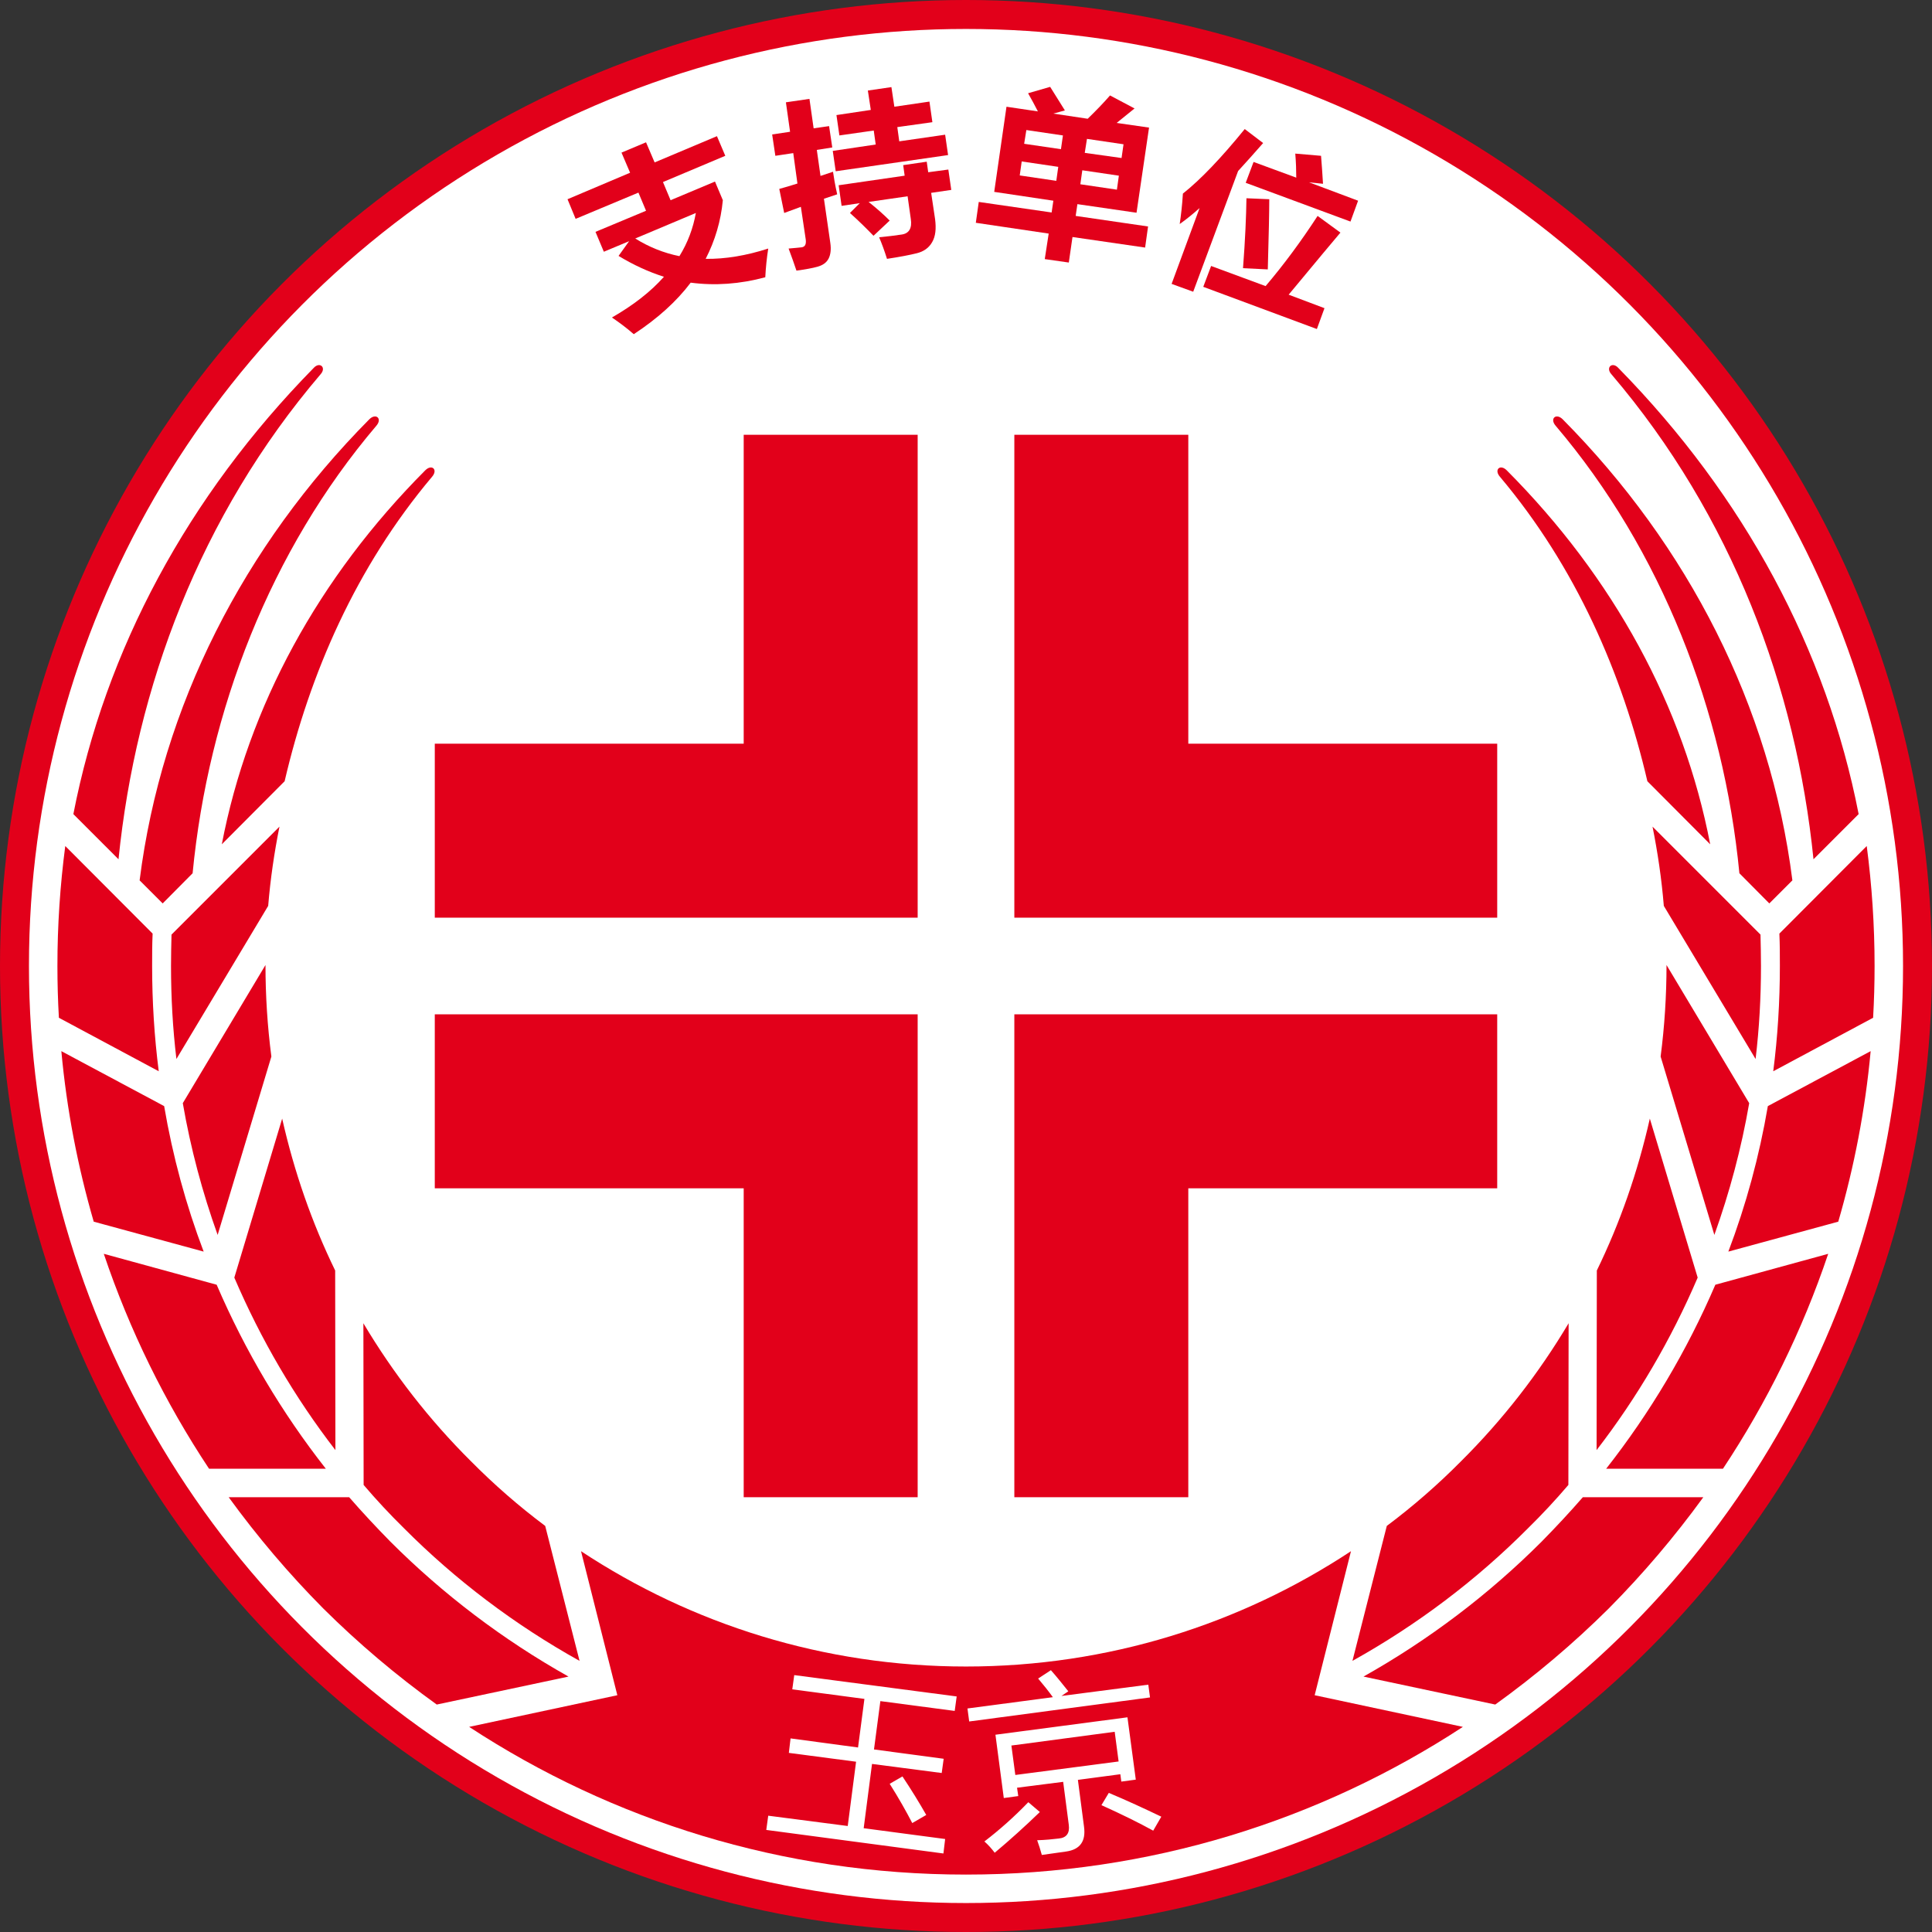 <?xml version="1.0" encoding="UTF-8" standalone="no"?>
<!-- Creator: CorelDRAW X7 -->

<svg
   xmlns:dc="http://purl.org/dc/elements/1.1/"
   xmlns:cc="http://creativecommons.org/ns#"
   xmlns:rdf="http://www.w3.org/1999/02/22-rdf-syntax-ns#"
   xmlns:svg="http://www.w3.org/2000/svg"
   xmlns="http://www.w3.org/2000/svg"
   xmlns:sodipodi="http://sodipodi.sourceforge.net/DTD/sodipodi-0.dtd"
   xmlns:inkscape="http://www.inkscape.org/namespaces/inkscape"
   xml:space="preserve"
   width="7.874in"
   height="7.874in"
   version="1.1"
   style="clip-rule:evenodd;fill-rule:evenodd;image-rendering:optimizeQuality;shape-rendering:geometricPrecision;text-rendering:geometricPrecision"
   viewBox="0 0 7874.001 7874.001"
   id="svg4774"
   inkscape:version="0.91 r13725"
   sodipodi:docname="Yu Jing - Zhanshi Yisheng - [N3] [Vyo].svg"><rect x="0" y="0" width="7874.001" height="7874.001" fill="#333333" stroke="none"/><sodipodi:namedview
     pagecolor="#ffffff"
     bordercolor="#666666"
     borderopacity="1"
     objecttolerance="10"
     gridtolerance="10"
     guidetolerance="10"
     inkscape:pageopacity="0"
     inkscape:pageshadow="2"
     inkscape:window-width="640"
     inkscape:window-height="480"
     id="namedview4809"
     showgrid="false"
     inkscape:zoom="0.23838384"
     inkscape:cx="736.83001"
     inkscape:cy="849.33005"
     inkscape:window-x="0"
     inkscape:window-y="0"
     inkscape:window-maximized="0"
     inkscape:current-layer="svg4774" /><defs
     id="defs4776"><style
       type="text/css"
       id="style4778"><![CDATA[
    .fil2 {fill:none}
    .fil0 {fill:#E2001A}
    .fil1 {fill:white}
    .fil4 {fill:#E2001A;fill-rule:nonzero}
    .fil3 {fill:white;fill-rule:nonzero}
   ]]></style></defs><g
     id="Layer_x0020_1"
     transform="translate(3937,-7063)"><circle
       class="fil0"
       cy="11000"
       r="3937"
       id="circle4782"
       cx="0"
       style="fill:#e2001a" /><circle
       class="fil1"
       cy="11000"
       r="3819"
       id="circle4784"
       cx="0"
       style="fill:#ffffff" /><circle
       class="fil2"
       cy="11000"
       r="3898"
       id="circle4786"
       cx="0"
       style="fill:none" /><path
       class="fil0"
       d="m -2659,8563 c 25,-28 54,-2 28,26 -491,576 -752,1276 -823,1976 l -184,-184 c 130,-669 466,-1295 979,-1818 z m 227,209 c -510,515 -846,1167 -936,1879 l 94,94 122,-123 c 64,-662 317,-1316 749,-1824 25,-29 -2,-53 -29,-26 z m -883,2096 c -2,44 -2,88 -2,132 0,145 9,289 27,429 l -407,-218 c -4,-70 -6,-140 -6,-211 0,-166 11,-329 32,-489 l 356,357 z m 47,703 c 35,205 89,403 161,593 l -448,-122 c -65,-224 -110,-456 -132,-695 l 419,224 z m 214,728 c 116,270 266,522 445,750 l -476,0 c -179,-270 -324,-564 -429,-876 l 460,126 z m 540,866 c 54,62 110,122 168,181 215,215 459,400 726,550 l -537,114 c -164,-118 -319,-249 -462,-391 -140,-141 -269,-293 -386,-454 l 491,0 z m -284,-2733 c -21,105 -37,213 -46,323 l -374,624 c -15,-125 -22,-251 -22,-379 0,-43 1,-86 2,-128 l 440,-440 z m -57,564 c 0,125 8,250 24,373 l -219,727 c -62,-173 -110,-352 -142,-537 l 337,-563 z m 68,626 c 49,217 121,424 216,619 l 1,732 c -166,-215 -304,-451 -412,-703 l 195,-648 z m 331,834 c 122,205 269,394 438,562 94,95 196,184 303,264 l 140,550 c -264,-147 -505,-329 -716,-541 -57,-56 -112,-115 -164,-176 l -1,-659 z m -321,-2209 c 102,-438 291,-873 601,-1241 25,-29 -1,-53 -28,-26 -435,437 -721,961 -829,1524 l 256,-257 z"
       id="path4788"
       inkscape:connector-curvature="0"
       style="fill:#e2001a" /><path
       class="fil0"
       d="m 2659,8563 c -25,-28 -54,-2 -28,26 491,576 752,1276 823,1976 l 184,-184 C 3508,9712 3172,9086 2659,8563 Z m -227,209 c 510,515 846,1167 936,1879 l -94,94 -122,-123 c -64,-662 -317,-1316 -749,-1824 -25,-29 2,-53 29,-26 z m 883,2096 c 2,44 2,88 2,132 0,145 -9,289 -27,429 l 407,-218 c 4,-70 6,-140 6,-211 0,-166 -11,-329 -32,-489 l -356,357 z m -47,703 c -35,205 -89,403 -161,593 l 448,-122 c 65,-224 110,-456 132,-695 l -419,224 z m -214,728 c -116,270 -266,522 -445,750 l 476,0 c 179,-270 324,-564 429,-876 l -460,126 z m -540,866 c -54,62 -110,122 -168,181 -215,215 -459,400 -726,550 l 537,114 c 164,-118 319,-249 462,-391 140,-141 269,-293 386,-454 l -491,0 z m 284,-2733 c 21,105 37,213 46,323 l 374,624 c 15,-125 22,-251 22,-379 0,-43 -1,-86 -2,-128 l -440,-440 z m 57,564 c 0,125 -8,250 -24,373 l 219,727 c 62,-173 110,-352 142,-537 l -337,-563 z m -68,626 c -49,217 -121,424 -216,619 l -1,732 c 166,-215 304,-451 412,-703 l -195,-648 z m -331,834 c -122,205 -269,394 -438,562 -94,95 -196,184 -303,264 l -140,550 c 264,-147 505,-329 716,-541 57,-56 112,-115 164,-176 l 1,-659 z m 321,-2209 c -102,-438 -291,-873 -601,-1241 -25,-29 1,-53 28,-26 435,437 721,961 829,1524 l -256,-257 z"
       id="path4790"
       inkscape:connector-curvature="0"
       style="fill:#e2001a" /><path
       class="fil0"
       d="m 0,14703 c -748,0 -1443,-221 -2025,-602 l 604,-129 -148,-587 c 450,297 989,470 1569,470 580,0 1119,-173 1569,-470 l -148,587 604,129 c -582,381 -1277,602 -2025,602 z"
       id="path4792"
       inkscape:connector-curvature="0"
       style="fill:#e2001a" /><circle
       class="fil2"
       cy="11000"
       r="3819"
       id="circle4794"
       cx="0"
       style="fill:none" /><path
       class="fil3"
       d="m -806,14463 324,42 34,-262 -274,-36 7,-59 275,37 26,-198 -294,-39 8,-58 662,87 -8,59 -303,-40 -26,197 284,38 -8,58 -284,-37 -34,262 332,44 -7,59 -722,-96 8,-58 z m 495,-130 52,-30 c 36,54 68,106 97,157 l -57,33 c -24,-46 -54,-100 -92,-160 z m 431,-200 538,-71 34,254 -59,8 -4,-30 -173,23 25,191 c 8,59 -16,93 -73,101 -36,5 -69,10 -99,14 -6,-22 -12,-41 -19,-60 34,-1 63,-4 88,-7 32,-3 45,-22 41,-55 l -23,-176 -188,24 5,34 -59,8 -34,-258 z m 486,-12 -421,56 16,120 421,-55 -16,-121 z m -600,-95 348,-46 c -18,-25 -38,-50 -60,-76 l 52,-34 c 24,27 47,56 71,86 l -28,19 354,-46 7,52 -737,98 -7,-53 z m 248,382 47,40 c -61,59 -122,114 -184,166 -12,-16 -26,-32 -42,-46 64,-49 123,-102 179,-160 z m 298,12 30,-50 c 74,31 145,64 214,97 l -33,57 c -58,-32 -129,-67 -211,-104 z"
       id="path4796"
       inkscape:connector-curvature="0"
       style="fill:#ffffff;fill-rule:nonzero" /><circle
       class="fil2"
       cy="11000"
       r="3898"
       id="circle4798"
       cx="0"
       style="fill:none" /><path
       class="fil4"
       d="m -1023,7803 32,76 c -8,85 -32,165 -70,239 80,1 165,-13 255,-42 -6,39 -10,77 -12,117 -104,28 -205,35 -304,22 -58,77 -136,147 -232,210 -31,-27 -61,-49 -89,-68 87,-50 158,-105 212,-166 -63,-20 -124,-48 -185,-85 l 43,-60 -103,43 -34,-81 206,-86 -31,-74 -256,107 -33,-80 255,-108 -35,-82 100,-42 35,82 254,-107 34,80 -254,107 31,74 181,-76 z m -145,304 c 34,-55 56,-114 67,-176 l -247,104 c 56,35 116,59 180,72 z"
       id="path4800"
       inkscape:connector-curvature="0"
       style="fill:#e2001a;fill-rule:nonzero" /><path
       id="1"
       class="fil4"
       d="m -790,7611 73,-11 -17,-120 96,-14 17,120 63,-9 13,87 -63,10 15,106 51,-17 c 3,21 8,52 17,92 l -54,18 26,180 c 4,27 1,48 -7,64 -9,17 -24,27 -45,33 -21,6 -50,11 -86,16 -10,-29 -20,-59 -32,-90 25,-2 43,-4 53,-5 14,-2 19,-12 17,-31 l -20,-134 -68,25 -20,-98 c 23,-6 48,-14 74,-22 l -17,-124 -73,11 -13,-87 z m 247,67 175,-26 -8,-57 -140,20 -12,-83 140,-21 -12,-79 96,-14 12,80 143,-21 12,84 -143,20 8,58 187,-27 12,83 -458,66 -12,-83 z m 70,253 40,-40 -74,11 -12,-84 269,-39 -6,-43 96,-14 6,43 82,-11 12,83 -82,12 16,107 c 5,39 2,70 -12,94 -13,23 -34,38 -62,45 -28,7 -69,15 -122,23 -10,-32 -21,-62 -32,-88 33,-3 64,-7 91,-11 31,-4 44,-26 38,-64 l -13,-92 -159,23 c 33,26 61,51 86,76 l -66,62 c -25,-26 -57,-58 -96,-93 z"
       inkscape:connector-curvature="0"
       style="fill:#e2001a;fill-rule:nonzero" /><path
       id="2"
       class="fil4"
       d="m 165,7498 128,19 c -13,-25 -26,-50 -40,-74 l 90,-26 60,96 -47,13 140,21 c 33,-32 64,-64 91,-95 l 100,53 c -19,15 -43,35 -73,59 l 132,19 -51,347 -241,-35 -7,48 295,43 -12,86 -296,-43 -15,104 -98,-14 16,-104 -297,-44 12,-85 297,43 7,-48 -241,-36 50,-347 z m 477,153 -149,-22 -9,57 150,21 8,-56 z m -405,-2 150,22 8,-56 -149,-22 -9,56 z m 378,187 8,-57 -149,-22 -8,57 149,22 z m -396,-58 149,22 8,-57 -149,-22 -8,57 z"
       inkscape:connector-curvature="0"
       style="fill:#e2001a;fill-rule:nonzero" /><path
       id="3"
       class="fil4"
       d="m 1172,7723 174,64 c 0,-29 -1,-62 -4,-98 l 105,9 c 3,39 6,77 8,114 l -57,-6 200,75 -31,85 -427,-158 32,-85 z m -36,-134 75,57 c -35,40 -69,78 -102,114 l -183,492 -88,-32 114,-309 c -27,24 -54,46 -81,65 5,-34 10,-75 13,-124 72,-57 156,-145 252,-263 z m -137,558 222,82 c 74,-87 145,-183 212,-286 l 93,68 c -21,25 -92,109 -211,253 l 146,55 -31,85 -463,-172 32,-85 z m 237,-272 c 0,50 -2,146 -6,286 l -101,-5 c 9,-117 13,-213 14,-285 l 93,4 z"
       inkscape:connector-curvature="0"
       style="fill:#e2001a;fill-rule:nonzero" /><circle
       class="fil2"
       cy="11000"
       r="3898"
       id="circle4805"
       cx="0"
       style="fill:none" /><path
       class="fil0"
       d="m -906,10094 0,-1259 709,0 0,1968 -1968,0 0,-709 1259,0 z m 1812,0 1259,0 0,709 -1968,0 0,-1968 709,0 0,1259 z m 0,1812 0,1259 -709,0 0,-1968 1968,0 0,709 -1259,0 z m -1812,0 -1259,0 0,-709 1968,0 0,1968 -709,0 0,-1259 z"
       id="path4807"
       inkscape:connector-curvature="0"
       style="fill:#e2001a" /></g></svg>